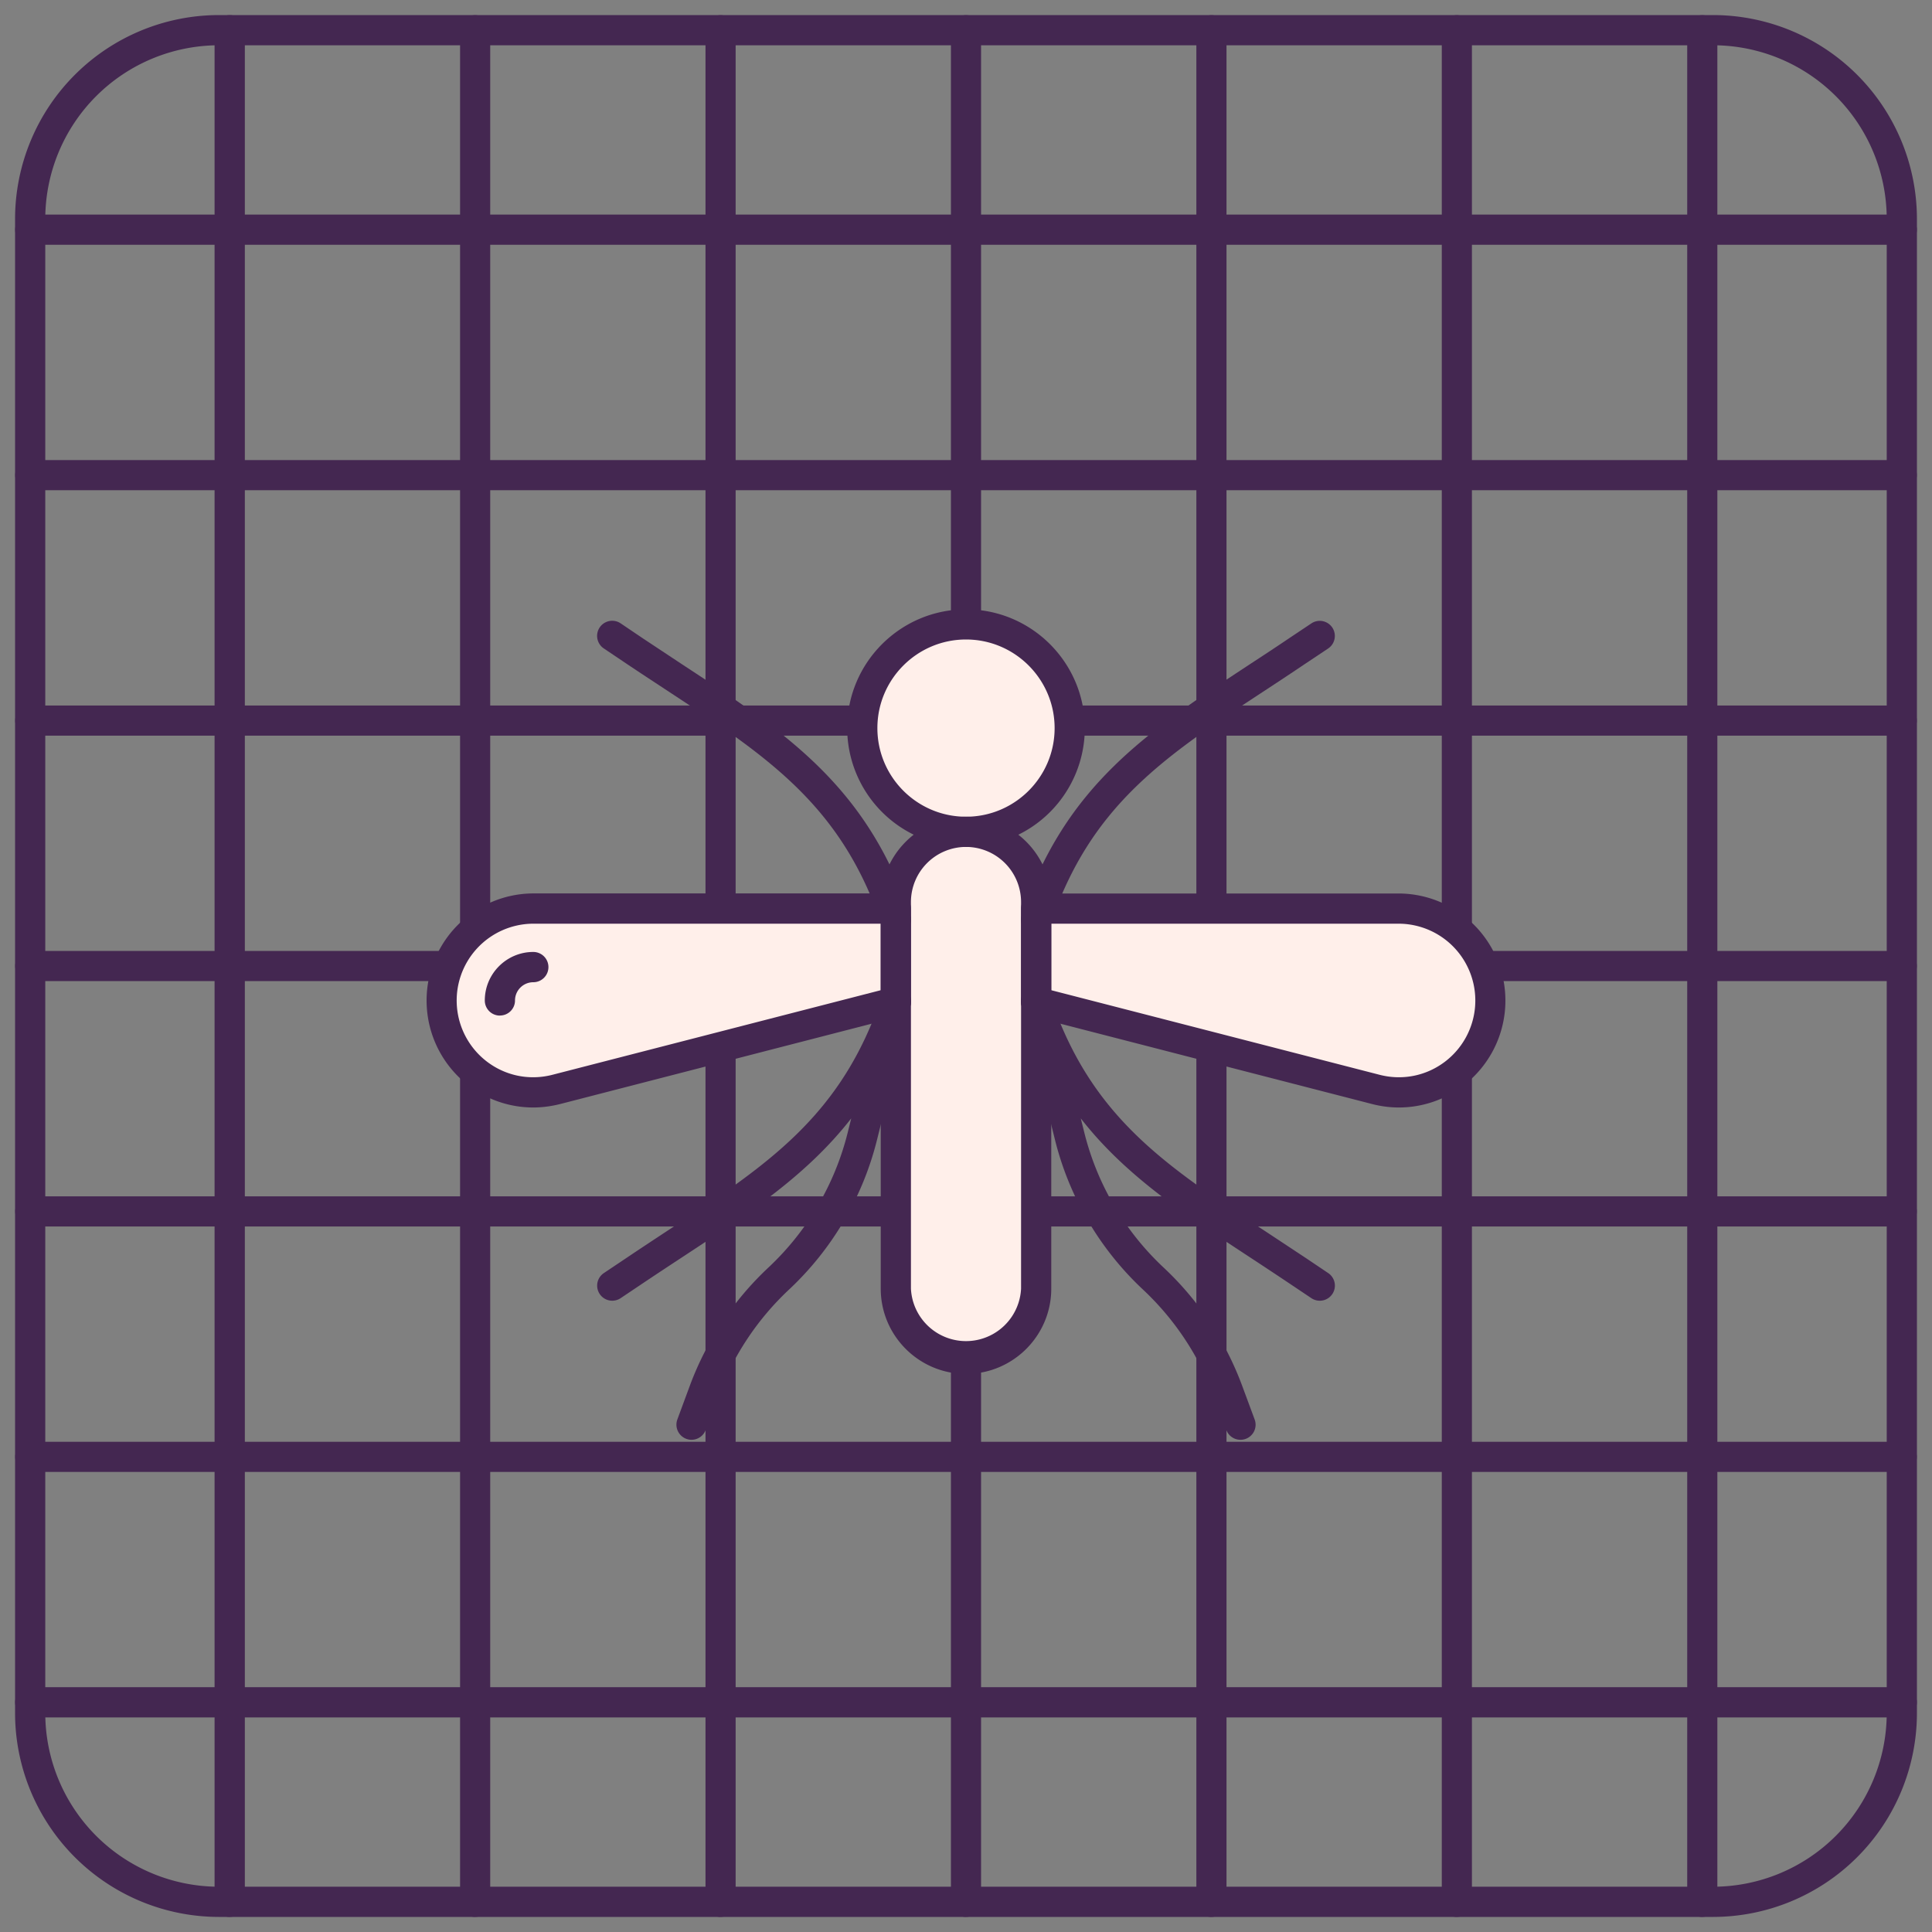 <svg width="30" height="30" fill="none" xmlns="http://www.w3.org/2000/svg"><rect width="100%" height="100%" fill="#808080" stroke="none"/><path d="M26.602 29.766H3.398a3.168 3.168 0 0 1-3.164-3.164V3.398A3.168 3.168 0 0 1 3.398.234h23.204a3.168 3.168 0 0 1 3.164 3.164v23.204a3.168 3.168 0 0 1-3.164 3.164zM3.398.703A2.698 2.698 0 0 0 .703 3.398v23.204a2.698 2.698 0 0 0 2.695 2.695h23.204a2.698 2.698 0 0 0 2.695-2.695V3.398A2.698 2.698 0 0 0 26.602.703H3.398z" fill="#442751"/><path d="M3.567 29.766a.234.234 0 0 1-.235-.235V.47a.234.234 0 0 1 .47 0V29.53c0 .13-.106.235-.235.235zM7.378 29.766a.234.234 0 0 1-.234-.235V.47a.234.234 0 0 1 .468 0V29.53c0 .13-.105.235-.234.235zM11.189 29.766a.234.234 0 0 1-.234-.235V.47a.234.234 0 0 1 .468 0V29.53c0 .13-.105.235-.234.235zM15 29.766a.234.234 0 0 1-.234-.235V.47a.234.234 0 0 1 .468 0V29.53c0 .13-.105.235-.234.235zM18.811 29.766a.234.234 0 0 1-.234-.235V.47a.234.234 0 0 1 .468 0V29.53c0 .13-.105.235-.234.235zM22.622 29.766a.234.234 0 0 1-.234-.235V.47a.234.234 0 0 1 .468 0V29.53c0 .13-.105.235-.234.235zM26.433 29.766a.234.234 0 0 1-.234-.235V.47a.234.234 0 0 1 .468 0V29.53c0 .13-.104.235-.234.235z" fill="#442751"/><path d="M29.531 26.668H.47a.234.234 0 0 1 0-.47H29.53a.234.234 0 0 1 0 .47zM29.531 22.856H.47a.234.234 0 0 1 0-.468H29.53a.234.234 0 0 1 0 .468zM29.531 19.045H.47a.234.234 0 0 1 0-.468H29.53a.234.234 0 0 1 0 .468zM29.531 15.234H.47a.234.234 0 0 1 0-.468H29.53a.234.234 0 0 1 0 .468zM29.531 11.423H.47a.234.234 0 0 1 0-.468H29.53a.234.234 0 0 1 0 .468zM29.531 7.612H.47a.234.234 0 0 1 0-.468H29.53a.234.234 0 0 1 0 .468zM29.531 3.801H.47a.234.234 0 0 1 0-.469H29.53a.234.234 0 0 1 0 .47z" fill="#442751"/><path d="M21.719 14.108h-5.63v1.45l5.274 1.358a1.426 1.426 0 1 0 .356-2.808zM15 12.916a1.61 1.61 0 1 0 0-3.22 1.61 1.61 0 0 0 0 3.22z" fill="#FFEFEA"/><path d="M15 21.1a1.09 1.09 0 0 1-1.09-1.09v-6.004a1.09 1.09 0 1 1 2.18 0v6.004A1.09 1.09 0 0 1 15 21.1z" fill="#FFEFEA"/><path d="M15.001 12.916H15c-.119 0-.233.02-.34.055.435.143.75.551.75 1.034v6.006c0 .483-.315.891-.75 1.034.107.035.221.054.34.054H15c.601 0 1.089-.487 1.089-1.088v-6.006c0-.602-.488-1.089-1.089-1.089z" fill="#FFEFEA"/><path d="M15 9.696c-.117 0-.23.013-.34.037a1.61 1.61 0 0 1 0 3.146A1.61 1.61 0 1 0 15 9.696zM8.281 14.108h5.63v1.45l-5.274 1.358a1.426 1.426 0 1 1-.356-2.808zM21.719 14.108h-1.135a1.426 1.426 0 0 1 .538 2.746l.24.062a1.426 1.426 0 1 0 .357-2.808z" fill="#FFEFEA"/><path d="M8.281 14.108h1.135a1.426 1.426 0 0 0-.538 2.746l-.24.062a1.426 1.426 0 1 1-.357-2.808z" fill="#FFEFEA"/><path d="M15 21.334c-.73 0-1.324-.594-1.324-1.324v-6.004c0-.73.594-1.324 1.324-1.324.73 0 1.324.594 1.324 1.324v6.004c0 .73-.594 1.324-1.324 1.324zm0-8.183a.856.856 0 0 0-.855.855v6.004a.856.856 0 0 0 1.71 0v-6.004a.856.856 0 0 0-.855-.855z" fill="#442751"/><path d="M15 13.15a1.847 1.847 0 0 1-1.845-1.844c0-1.017.828-1.844 1.845-1.844s1.845.827 1.845 1.844A1.847 1.847 0 0 1 15 13.151zm0-3.22c-.759 0-1.376.618-1.376 1.376 0 .759.617 1.376 1.376 1.376.759 0 1.376-.617 1.376-1.376 0-.758-.617-1.376-1.376-1.376zM8.277 17.197a1.65 1.65 0 0 1-1.013-.35 1.663 1.663 0 0 1 1.017-2.974h5.63c.129.001.234.106.234.236v1.448c0 .107-.072.2-.176.227l-5.273 1.36c-.14.035-.28.053-.419.053zm.004-2.854a1.193 1.193 0 0 0-.73 2.134c.293.228.668.305 1.028.212l5.097-1.313v-1.033H8.28z" fill="#442751"/><path d="M7.763 15.77a.234.234 0 0 1-.235-.235c0-.415.338-.753.753-.753a.234.234 0 0 1 0 .47.284.284 0 0 0-.284.283c0 .13-.105.234-.234.234zM21.723 17.197c-.14 0-.28-.018-.419-.054l-5.273-1.359a.234.234 0 0 1-.176-.227v-1.449c0-.129.105-.234.235-.234h5.629a1.663 1.663 0 0 1 1.017 2.974 1.65 1.65 0 0 1-1.013.349zm-5.399-1.821l5.097 1.313c.36.093.735.016 1.028-.212a1.193 1.193 0 0 0-.73-2.134h-5.395v1.033z" fill="#442751"/><path d="M19.262 22.357a.234.234 0 0 1-.22-.153l-.196-.53a4.325 4.325 0 0 0-1.095-1.647 4.758 4.758 0 0 1-1.37-2.331l-.519-2.082a.234.234 0 0 1 .45-.132c.625 1.856 1.771 2.61 3.359 3.652l.608.402.345.232a.234.234 0 1 1-.261.39l-.346-.232a76.966 76.966 0 0 0-.604-.4c-1.043-.685-1.943-1.277-2.631-2.16l.054.216a4.293 4.293 0 0 0 1.235 2.103 4.792 4.792 0 0 1 1.215 1.827l.196.529a.234.234 0 0 1-.22.316zM10.738 22.357a.235.235 0 0 1-.22-.316l.196-.53a4.797 4.797 0 0 1 1.215-1.826 4.293 4.293 0 0 0 1.235-2.102l.054-.217c-.688.883-1.588 1.475-2.631 2.16-.196.129-.397.261-.604.4l-.346.232a.234.234 0 1 1-.26-.39l.345-.231c.208-.14.41-.273.607-.403 1.588-1.043 2.734-1.796 3.36-3.652a.234.234 0 0 1 .449.132l-.519 2.082a4.758 4.758 0 0 1-1.37 2.331 4.324 4.324 0 0 0-1.095 1.648l-.196.529a.235.235 0 0 1-.22.153zM13.91 14.515a.235.235 0 0 1-.222-.16c-.625-1.855-1.772-2.609-3.359-3.652-.197-.13-.4-.262-.608-.402l-.345-.232a.234.234 0 1 1 .261-.39l.345.233.604.4c1.604 1.053 2.87 1.885 3.546 3.893a.234.234 0 0 1-.222.31zM16.09 14.515a.235.235 0 0 1-.222-.31c.676-2.008 1.942-2.84 3.545-3.894.196-.128.397-.26.604-.4l.346-.231a.234.234 0 1 1 .26.39l-.345.23c-.208.14-.41.274-.607.403-1.588 1.043-2.735 1.797-3.36 3.652a.234.234 0 0 1-.221.16z" fill="#442751"/></svg>